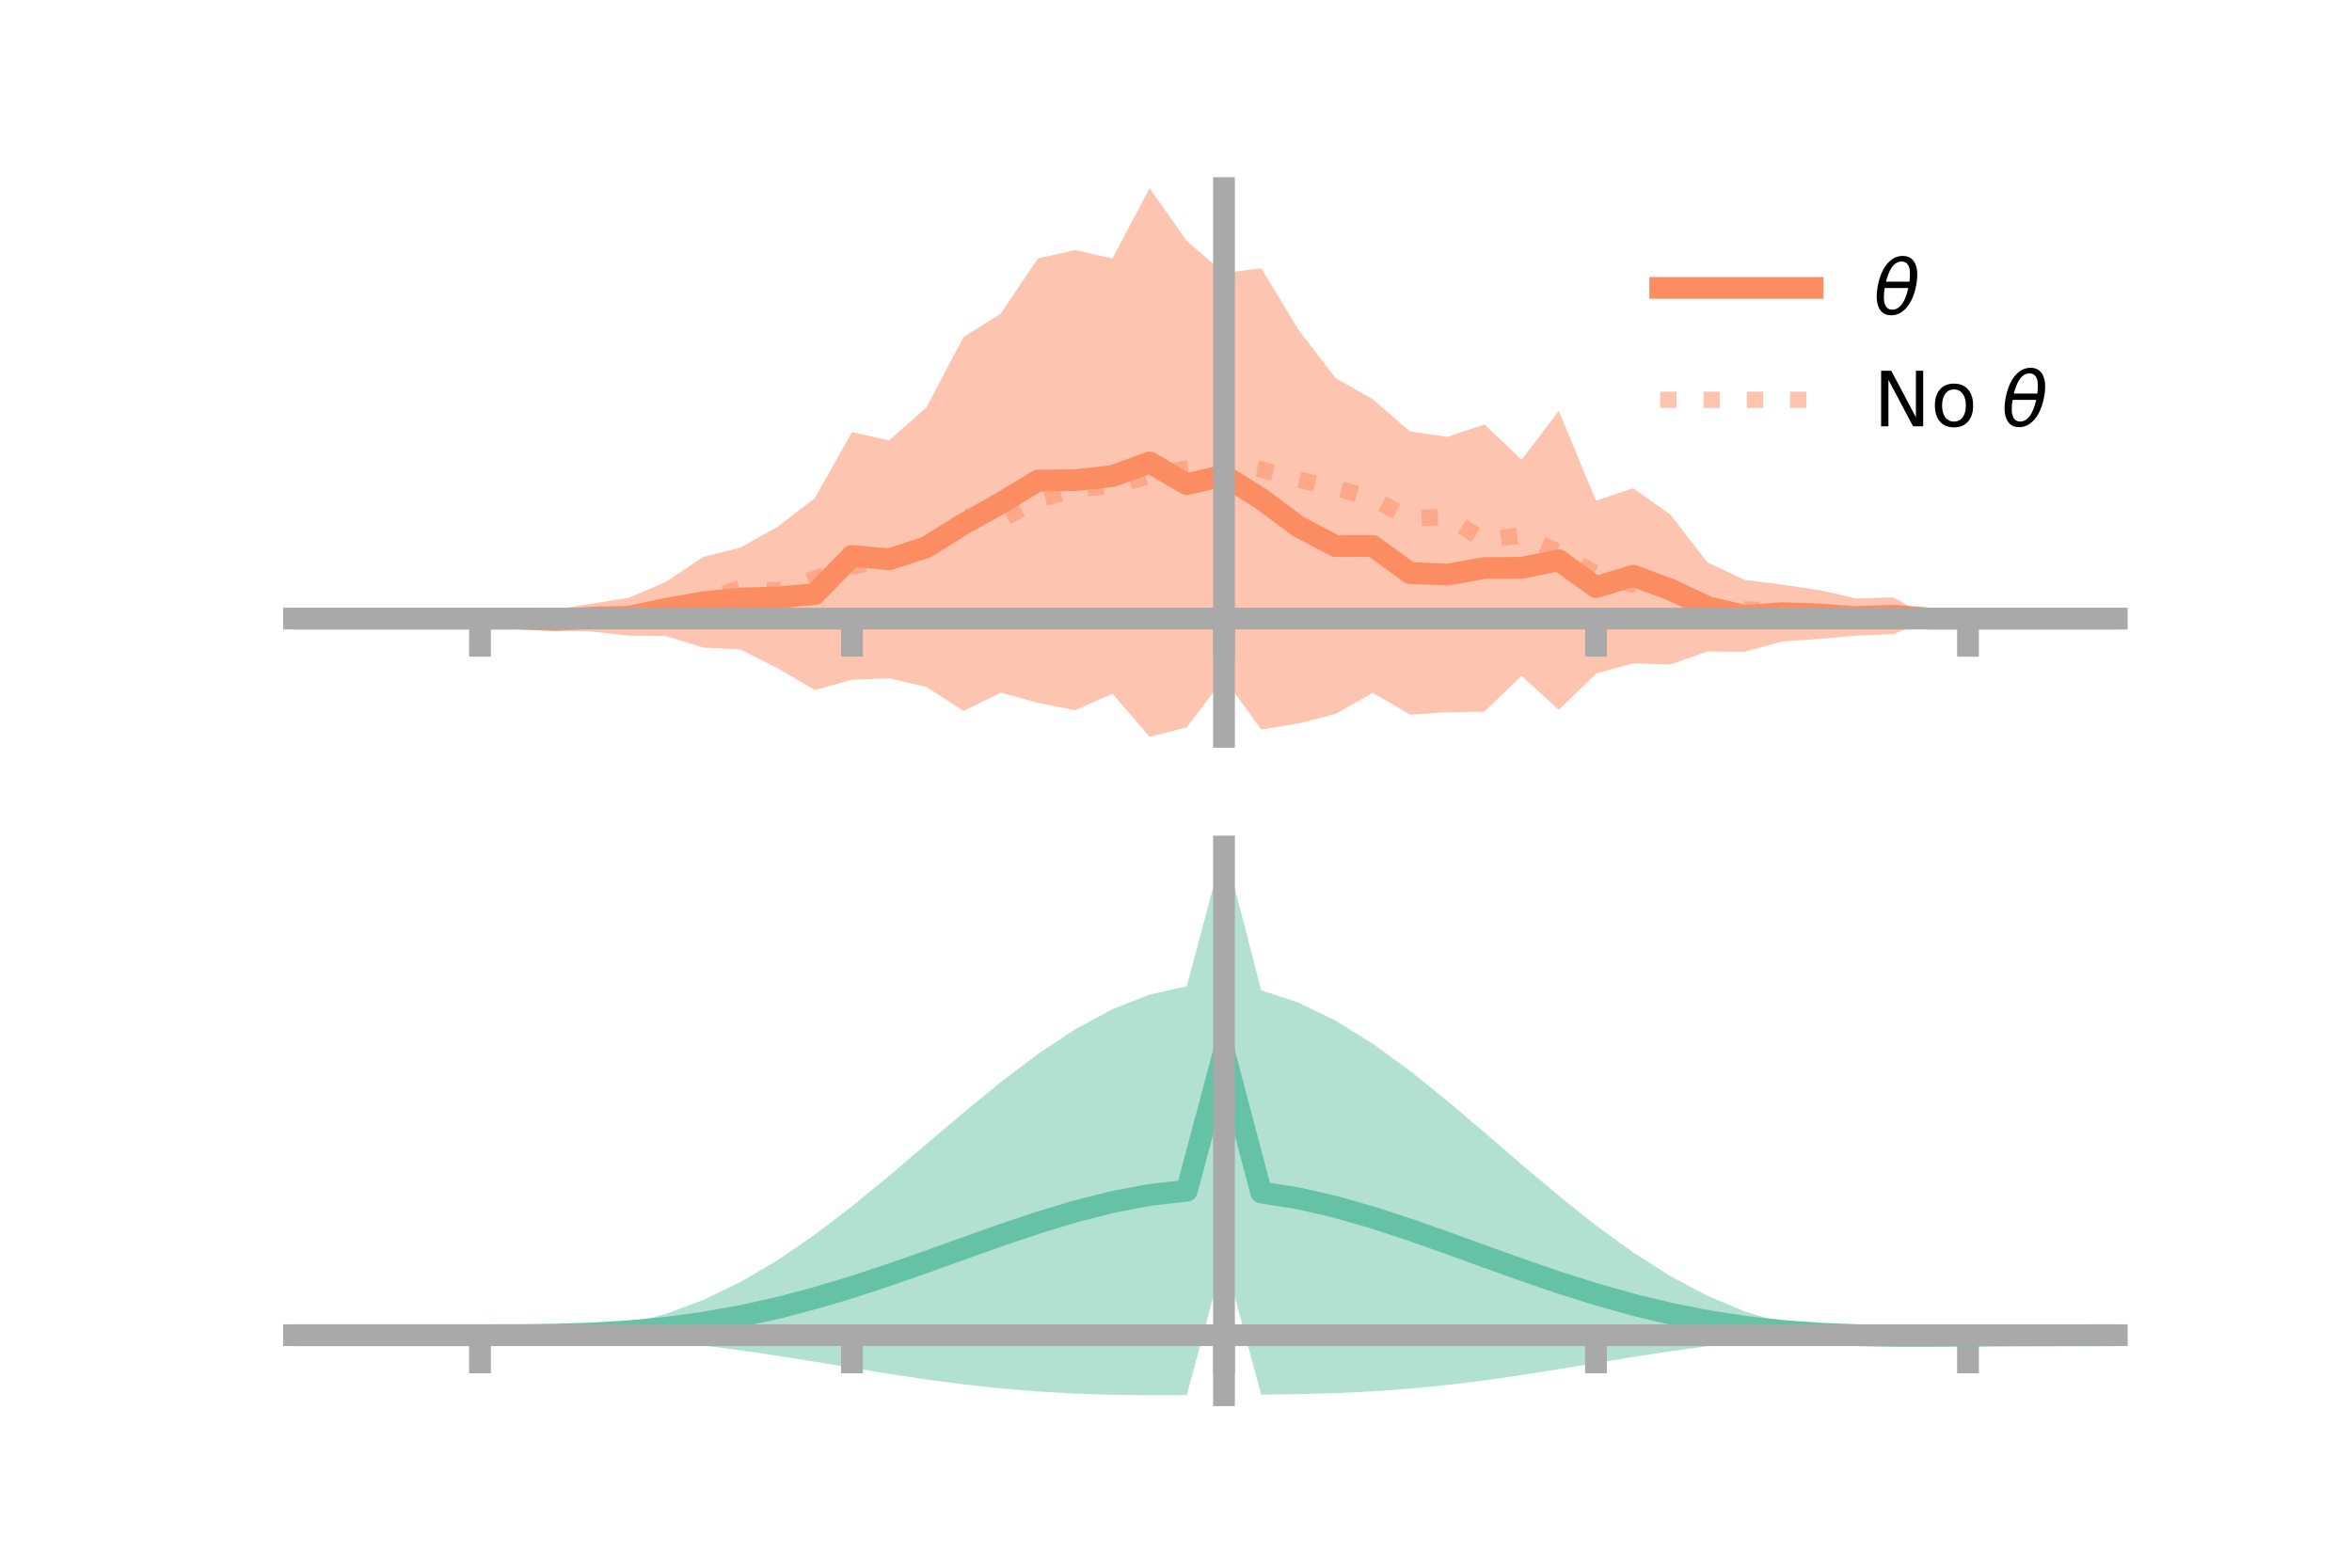 <?xml version="1.0" encoding="utf-8" standalone="no"?>
<!DOCTYPE svg PUBLIC "-//W3C//DTD SVG 1.1//EN"
  "http://www.w3.org/Graphics/SVG/1.1/DTD/svg11.dtd">
<!-- Created with matplotlib (https://matplotlib.org/) -->
<svg height="144pt" version="1.1" viewBox="0 0 216 144" width="216pt" xmlns="http://www.w3.org/2000/svg" xmlns:xlink="http://www.w3.org/1999/xlink">
 <defs>
  <style type="text/css">*{stroke-linecap:butt;stroke-linejoin:round;}</style>
 </defs>
 <g id="figure_1">
  <g id="patch_1">
   <path d="M 0 144 
L 216 144 
L 216 0 
L 0 0 
z
" style="fill:none;"/>
  </g>
  <g id="axes_1">
   <g id="patch_2">
    <path d="M 27 67.68 
L 194.4 67.68 
L 194.4 17.28 
L 27 17.28 
z
" style="fill:none;"/>
   </g>
   <g id="PolyCollection_1">
    <path clip-path="url(#p4b693daf10)" d="M 27 56.821 
L 27 56.821 
L 30.416 56.821 
L 33.833 56.821 
L 37.249 56.821 
L 40.665 56.821 
L 44.082 56.818 
L 47.498 56.773 
L 50.914 55.987 
L 54.331 55.46 
L 57.747 54.909 
L 61.163 53.441 
L 64.58 51.152 
L 67.996 50.3 
L 71.412 48.385 
L 74.829 45.76 
L 78.245 39.693 
L 81.661 40.455 
L 85.078 37.422 
L 88.494 30.951 
L 91.91 28.808 
L 95.327 23.729 
L 98.743 22.971 
L 102.159 23.747 
L 105.576 17.28 
L 108.992 22.139 
L 112.408 25.076 
L 115.824 24.64 
L 119.241 30.274 
L 122.657 34.736 
L 126.073 36.68 
L 129.49 39.629 
L 132.906 40.13 
L 136.322 38.988 
L 139.739 42.228 
L 143.155 37.737 
L 146.571 45.989 
L 149.988 44.844 
L 153.404 47.27 
L 156.82 51.678 
L 160.237 53.273 
L 163.653 53.703 
L 167.069 54.203 
L 170.486 54.974 
L 173.902 54.865 
L 177.318 56.8 
L 180.735 56.82 
L 184.151 56.821 
L 187.567 56.821 
L 190.984 56.821 
L 194.4 56.821 
L 194.4 56.821 
L 194.4 56.821 
L 190.984 56.821 
L 187.567 56.821 
L 184.151 56.821 
L 180.735 56.823 
L 177.318 56.851 
L 173.902 58.243 
L 170.486 58.384 
L 167.069 58.685 
L 163.653 58.928 
L 160.237 59.871 
L 156.82 59.835 
L 153.404 61.038 
L 149.988 60.926 
L 146.571 61.874 
L 143.155 65.208 
L 139.739 62.084 
L 136.322 65.368 
L 132.906 65.431 
L 129.49 65.641 
L 126.073 63.636 
L 122.657 65.579 
L 119.241 66.456 
L 115.824 67.009 
L 112.408 62.281 
L 108.992 66.811 
L 105.576 67.68 
L 102.159 63.719 
L 98.743 65.241 
L 95.327 64.561 
L 91.91 63.619 
L 88.494 65.308 
L 85.078 63.1 
L 81.661 62.301 
L 78.245 62.44 
L 74.829 63.385 
L 71.412 61.379 
L 67.996 59.66 
L 64.58 59.483 
L 61.163 58.429 
L 57.747 58.388 
L 54.331 58.01 
L 50.914 57.927 
L 47.498 56.857 
L 44.082 56.824 
L 40.665 56.821 
L 37.249 56.821 
L 33.833 56.821 
L 30.416 56.821 
L 27 56.821 
z
" style="fill:#fc8d62;fill-opacity:0.5;"/>
   </g>
   <g id="matplotlib.axis_1">
    <g id="xtick_1">
     <g id="line2d_1">
      <defs>
       <path d="M 0 0 
L 0 3.5 
" id="m0aef3c2b63" style="stroke:#a9a9a9;stroke-width:2;"/>
      </defs>
      <g>
       <use style="fill:#a9a9a9;stroke:#a9a9a9;stroke-width:2;" x="44.082" xlink:href="#m0aef3c2b63" y="56.821"/>
      </g>
     </g>
    </g>
    <g id="xtick_2">
     <g id="line2d_2">
      <g>
       <use style="fill:#a9a9a9;stroke:#a9a9a9;stroke-width:2;" x="78.245" xlink:href="#m0aef3c2b63" y="56.821"/>
      </g>
     </g>
    </g>
    <g id="xtick_3">
     <g id="line2d_3">
      <g>
       <use style="fill:#a9a9a9;stroke:#a9a9a9;stroke-width:2;" x="112.408" xlink:href="#m0aef3c2b63" y="56.821"/>
      </g>
     </g>
    </g>
    <g id="xtick_4">
     <g id="line2d_4">
      <g>
       <use style="fill:#a9a9a9;stroke:#a9a9a9;stroke-width:2;" x="146.571" xlink:href="#m0aef3c2b63" y="56.821"/>
      </g>
     </g>
    </g>
    <g id="xtick_5">
     <g id="line2d_5">
      <g>
       <use style="fill:#a9a9a9;stroke:#a9a9a9;stroke-width:2;" x="180.735" xlink:href="#m0aef3c2b63" y="56.821"/>
      </g>
     </g>
    </g>
   </g>
   <g id="matplotlib.axis_2"/>
   <g id="line2d_6">
    <path clip-path="url(#p4b693daf10)" d="M 27 56.821 
L 30.416 56.821 
L 33.833 56.821 
L 37.249 56.821 
L 40.665 56.821 
L 44.082 56.821 
L 47.498 56.815 
L 50.914 56.957 
L 54.331 56.735 
L 57.747 56.648 
L 61.163 55.935 
L 64.58 55.318 
L 67.996 54.98 
L 71.412 54.882 
L 74.829 54.573 
L 78.245 51.067 
L 81.661 51.378 
L 85.078 50.261 
L 88.494 48.13 
L 91.91 46.214 
L 95.327 44.145 
L 98.743 44.106 
L 102.159 43.733 
L 105.576 42.48 
L 108.992 44.475 
L 112.408 43.678 
L 115.824 45.824 
L 119.241 48.365 
L 122.657 50.157 
L 126.073 50.158 
L 129.49 52.635 
L 132.906 52.781 
L 136.322 52.178 
L 139.739 52.156 
L 143.155 51.472 
L 146.571 53.932 
L 149.988 52.885 
L 153.404 54.154 
L 156.82 55.757 
L 160.237 56.572 
L 163.653 56.316 
L 167.069 56.444 
L 170.486 56.679 
L 173.902 56.554 
L 177.318 56.825 
L 180.735 56.822 
L 184.151 56.821 
L 187.567 56.821 
L 190.984 56.821 
L 194.4 56.821 
" style="fill:none;stroke:#fc8d62;stroke-linecap:square;stroke-width:2;"/>
   </g>
   <g id="line2d_7">
    <path clip-path="url(#p4b693daf10)" d="M 27 56.821 
L 30.416 56.821 
L 33.833 56.821 
L 37.249 56.821 
L 40.665 56.821 
L 44.082 56.821 
L 47.498 56.839 
L 50.914 56.703 
L 54.331 56.643 
L 57.747 56.46 
L 61.163 56.075 
L 64.58 55.173 
L 67.996 53.993 
L 71.412 54.249 
L 74.829 53.152 
L 78.245 52.032 
L 81.661 51.431 
L 85.078 50.463 
L 88.494 47.452 
L 91.91 47.788 
L 95.327 45.887 
L 98.743 44.972 
L 102.159 44.599 
L 105.576 43.736 
L 108.992 43.02 
L 112.408 42.48 
L 115.824 43.12 
L 119.241 44.058 
L 122.657 44.805 
L 126.073 45.81 
L 129.49 47.624 
L 132.906 47.471 
L 136.322 49.66 
L 139.739 49.155 
L 143.155 50.721 
L 146.571 52.706 
L 149.988 53.709 
L 153.404 53.927 
L 156.82 55.876 
L 160.237 55.974 
L 163.653 56.07 
L 167.069 56.338 
L 170.486 56.666 
L 173.902 56.828 
L 177.318 56.782 
L 180.735 56.821 
L 184.151 56.821 
L 187.567 56.821 
L 190.984 56.821 
L 194.4 56.821 
" style="fill:none;stroke:#fc8d62;stroke-dasharray:1.5,2.475;stroke-dashoffset:0;stroke-opacity:0.5;stroke-width:1.5;"/>
   </g>
   <g id="patch_3">
    <path d="M 112.408 67.68 
L 112.408 17.28 
" style="fill:none;stroke:#a9a9a9;stroke-linecap:square;stroke-linejoin:miter;stroke-width:2;"/>
   </g>
   <g id="patch_4">
    <path d="M 194.4 67.68 
L 194.4 17.28 
" style="fill:none;"/>
   </g>
   <g id="patch_5">
    <path d="M 27 56.821 
L 194.4 56.821 
" style="fill:none;stroke:#a9a9a9;stroke-linecap:square;stroke-linejoin:miter;stroke-width:2;"/>
   </g>
   <g id="patch_6">
    <path d="M 27 17.28 
L 194.4 17.28 
" style="fill:none;"/>
   </g>
   <g id="legend_1">
    <g id="line2d_8">
     <path d="M 152.47 26.449 
L 166.47 26.449 
" style="fill:none;stroke:#fc8d62;stroke-linecap:square;stroke-width:2;"/>
    </g>
    <g id="line2d_9"/>
    <g id="text_1">
     <!-- $\theta$ -->
     <g transform="translate(172.07 28.899)scale(0.07 -0.07)">
      <defs>
       <path d="M 45.516 34.672 
L 14.453 34.672 
Q 12.359 20.062 14.5 13.875 
Q 17.188 6.25 24.469 6.25 
Q 31.781 6.25 37.359 13.922 
Q 42.234 20.656 45.516 34.672 
z
M 47.016 42.969 
Q 48.344 56.844 46.625 61.719 
Q 43.953 69.438 36.766 69.438 
Q 29.297 69.438 23.828 61.812 
Q 19.531 55.672 16.156 42.969 
z
M 38.188 76.766 
Q 49.906 76.766 54.594 66.406 
Q 59.281 56.109 55.719 37.844 
Q 52.203 19.625 43.453 9.281 
Q 34.766 -1.125 23.047 -1.125 
Q 11.281 -1.125 6.641 9.281 
Q 2 19.625 5.516 37.844 
Q 9.078 56.109 17.719 66.406 
Q 26.422 76.766 38.188 76.766 
z
" id="DejaVuSans-Oblique-952"/>
      </defs>
      <use transform="translate(0 0.234)" xlink:href="#DejaVuSans-Oblique-952"/>
     </g>
    </g>
    <g id="line2d_10">
     <path d="M 152.47 36.724 
L 166.47 36.724 
" style="fill:none;stroke:#fc8d62;stroke-dasharray:1.5,2.475;stroke-dashoffset:0;stroke-opacity:0.5;stroke-width:1.5;"/>
    </g>
    <g id="line2d_11"/>
    <g id="text_2">
     <!-- No $\theta$ -->
     <g transform="translate(172.07 39.174)scale(0.07 -0.07)">
      <defs>
       <path d="M 9.812 72.906 
L 23.094 72.906 
L 55.422 11.922 
L 55.422 72.906 
L 64.984 72.906 
L 64.984 0 
L 51.703 0 
L 19.391 60.984 
L 19.391 0 
L 9.812 0 
z
" id="DejaVuSans-78"/>
       <path d="M 30.609 48.391 
Q 23.391 48.391 19.188 42.75 
Q 14.984 37.109 14.984 27.297 
Q 14.984 17.484 19.156 11.844 
Q 23.344 6.203 30.609 6.203 
Q 37.797 6.203 41.984 11.859 
Q 46.188 17.531 46.188 27.297 
Q 46.188 37.016 41.984 42.703 
Q 37.797 48.391 30.609 48.391 
z
M 30.609 56 
Q 42.328 56 49.016 48.375 
Q 55.719 40.766 55.719 27.297 
Q 55.719 13.875 49.016 6.219 
Q 42.328 -1.422 30.609 -1.422 
Q 18.844 -1.422 12.172 6.219 
Q 5.516 13.875 5.516 27.297 
Q 5.516 40.766 12.172 48.375 
Q 18.844 56 30.609 56 
z
" id="DejaVuSans-111"/>
       <path id="DejaVuSans-32"/>
      </defs>
      <use transform="translate(0 0.234)" xlink:href="#DejaVuSans-78"/>
      <use transform="translate(74.805 0.234)" xlink:href="#DejaVuSans-111"/>
      <use transform="translate(135.986 0.234)" xlink:href="#DejaVuSans-32"/>
      <use transform="translate(167.773 0.234)" xlink:href="#DejaVuSans-Oblique-952"/>
     </g>
    </g>
   </g>
  </g>
  <g id="axes_2">
   <g id="patch_7">
    <path d="M 27 128.16 
L 194.4 128.16 
L 194.4 77.76 
L 27 77.76 
z
" style="fill:none;"/>
   </g>
   <g id="PolyCollection_2">
    <path clip-path="url(#p47cfe26dc8)" d="M 27 122.648 
L 27 122.641 
L 30.416 122.643 
L 33.833 122.643 
L 37.249 122.644 
L 40.665 122.644 
L 44.082 122.644 
L 47.498 122.625 
L 50.914 122.502 
L 54.331 122.185 
L 57.747 121.599 
L 61.163 120.686 
L 64.58 119.412 
L 67.996 117.764 
L 71.412 115.753 
L 74.829 113.414 
L 78.245 110.806 
L 81.661 108.003 
L 85.078 105.099 
L 88.494 102.194 
L 91.91 99.395 
L 95.327 96.812 
L 98.743 94.548 
L 102.159 92.702 
L 105.576 91.361 
L 108.992 90.595 
L 112.408 77.76 
L 115.824 90.968 
L 119.241 92.089 
L 122.657 93.753 
L 126.073 95.878 
L 129.49 98.366 
L 132.906 101.115 
L 136.322 104.015 
L 139.739 106.959 
L 143.155 109.842 
L 146.571 112.566 
L 149.988 115.048 
L 153.404 117.219 
L 156.82 119.033 
L 160.237 120.468 
L 163.653 121.524 
L 167.069 122.215 
L 170.486 122.521 
L 173.902 122.541 
L 177.318 122.554 
L 180.735 122.582 
L 184.151 122.605 
L 187.567 122.621 
L 190.984 122.631 
L 194.4 122.638 
L 194.4 122.654 
L 194.4 122.654 
L 190.984 122.667 
L 187.567 122.69 
L 184.151 122.727 
L 180.735 122.785 
L 177.318 122.852 
L 173.902 122.858 
L 170.486 122.762 
L 167.069 122.784 
L 163.653 122.973 
L 160.237 123.266 
L 156.82 123.652 
L 153.404 124.116 
L 149.988 124.64 
L 146.571 125.199 
L 143.155 125.764 
L 139.739 126.304 
L 136.322 126.795 
L 132.906 127.216 
L 129.49 127.554 
L 126.073 127.804 
L 122.657 127.969 
L 119.241 128.062 
L 115.824 128.104 
L 112.408 115.429 
L 108.992 128.152 
L 105.576 128.16 
L 102.159 128.12 
L 98.743 128.011 
L 95.327 127.817 
L 91.91 127.533 
L 88.494 127.16 
L 85.078 126.709 
L 81.661 126.196 
L 78.245 125.644 
L 74.829 125.081 
L 71.412 124.535 
L 67.996 124.032 
L 64.58 123.595 
L 61.163 123.239 
L 57.747 122.971 
L 54.331 122.792 
L 50.914 122.691 
L 47.498 122.65 
L 44.082 122.644 
L 40.665 122.644 
L 37.249 122.644 
L 33.833 122.644 
L 30.416 122.645 
L 27 122.648 
z
" style="fill:#66c2a5;fill-opacity:0.5;"/>
   </g>
   <g id="matplotlib.axis_3">
    <g id="xtick_6">
     <g id="line2d_12">
      <g>
       <use style="fill:#a9a9a9;stroke:#a9a9a9;stroke-width:2;" x="44.082" xlink:href="#m0aef3c2b63" y="122.644"/>
      </g>
     </g>
    </g>
    <g id="xtick_7">
     <g id="line2d_13">
      <g>
       <use style="fill:#a9a9a9;stroke:#a9a9a9;stroke-width:2;" x="78.245" xlink:href="#m0aef3c2b63" y="122.644"/>
      </g>
     </g>
    </g>
    <g id="xtick_8">
     <g id="line2d_14">
      <g>
       <use style="fill:#a9a9a9;stroke:#a9a9a9;stroke-width:2;" x="112.408" xlink:href="#m0aef3c2b63" y="122.644"/>
      </g>
     </g>
    </g>
    <g id="xtick_9">
     <g id="line2d_15">
      <g>
       <use style="fill:#a9a9a9;stroke:#a9a9a9;stroke-width:2;" x="146.571" xlink:href="#m0aef3c2b63" y="122.644"/>
      </g>
     </g>
    </g>
    <g id="xtick_10">
     <g id="line2d_16">
      <g>
       <use style="fill:#a9a9a9;stroke:#a9a9a9;stroke-width:2;" x="180.735" xlink:href="#m0aef3c2b63" y="122.644"/>
      </g>
     </g>
    </g>
   </g>
   <g id="matplotlib.axis_4"/>
   <g id="line2d_17">
    <path clip-path="url(#p47cfe26dc8)" d="M 27 122.644 
L 30.416 122.644 
L 33.833 122.644 
L 37.249 122.644 
L 40.665 122.644 
L 44.082 122.644 
L 47.498 122.637 
L 50.914 122.596 
L 54.331 122.488 
L 57.747 122.285 
L 61.163 121.963 
L 64.58 121.504 
L 67.996 120.898 
L 71.412 120.144 
L 74.829 119.248 
L 78.245 118.225 
L 81.661 117.099 
L 85.078 115.904 
L 88.494 114.677 
L 91.91 113.464 
L 95.327 112.314 
L 98.743 111.279 
L 102.159 110.411 
L 105.576 109.76 
L 108.992 109.373 
L 112.408 96.595 
L 115.824 109.536 
L 119.241 110.076 
L 122.657 110.861 
L 126.073 111.841 
L 129.49 112.96 
L 132.906 114.165 
L 136.322 115.405 
L 139.739 116.632 
L 143.155 117.803 
L 146.571 118.883 
L 149.988 119.844 
L 153.404 120.668 
L 156.82 121.342 
L 160.237 121.867 
L 163.653 122.248 
L 167.069 122.5 
L 170.486 122.642 
L 173.902 122.7 
L 177.318 122.703 
L 180.735 122.683 
L 184.151 122.666 
L 187.567 122.655 
L 190.984 122.649 
L 194.4 122.646 
" style="fill:none;stroke:#66c2a5;stroke-linecap:square;stroke-width:2;"/>
   </g>
   <g id="patch_8">
    <path d="M 112.408 128.16 
L 112.408 77.76 
" style="fill:none;stroke:#a9a9a9;stroke-linecap:square;stroke-linejoin:miter;stroke-width:2;"/>
   </g>
   <g id="patch_9">
    <path d="M 194.4 128.16 
L 194.4 77.76 
" style="fill:none;"/>
   </g>
   <g id="patch_10">
    <path d="M 27 122.644 
L 194.4 122.644 
" style="fill:none;stroke:#a9a9a9;stroke-linecap:square;stroke-linejoin:miter;stroke-width:2;"/>
   </g>
   <g id="patch_11">
    <path d="M 27 77.76 
L 194.4 77.76 
" style="fill:none;"/>
   </g>
  </g>
 </g>
 <defs>
  <clipPath id="p4b693daf10">
   <rect height="50.4" width="167.4" x="27" y="17.28"/>
  </clipPath>
  <clipPath id="p47cfe26dc8">
   <rect height="50.4" width="167.4" x="27" y="77.76"/>
  </clipPath>
 </defs>
</svg>

